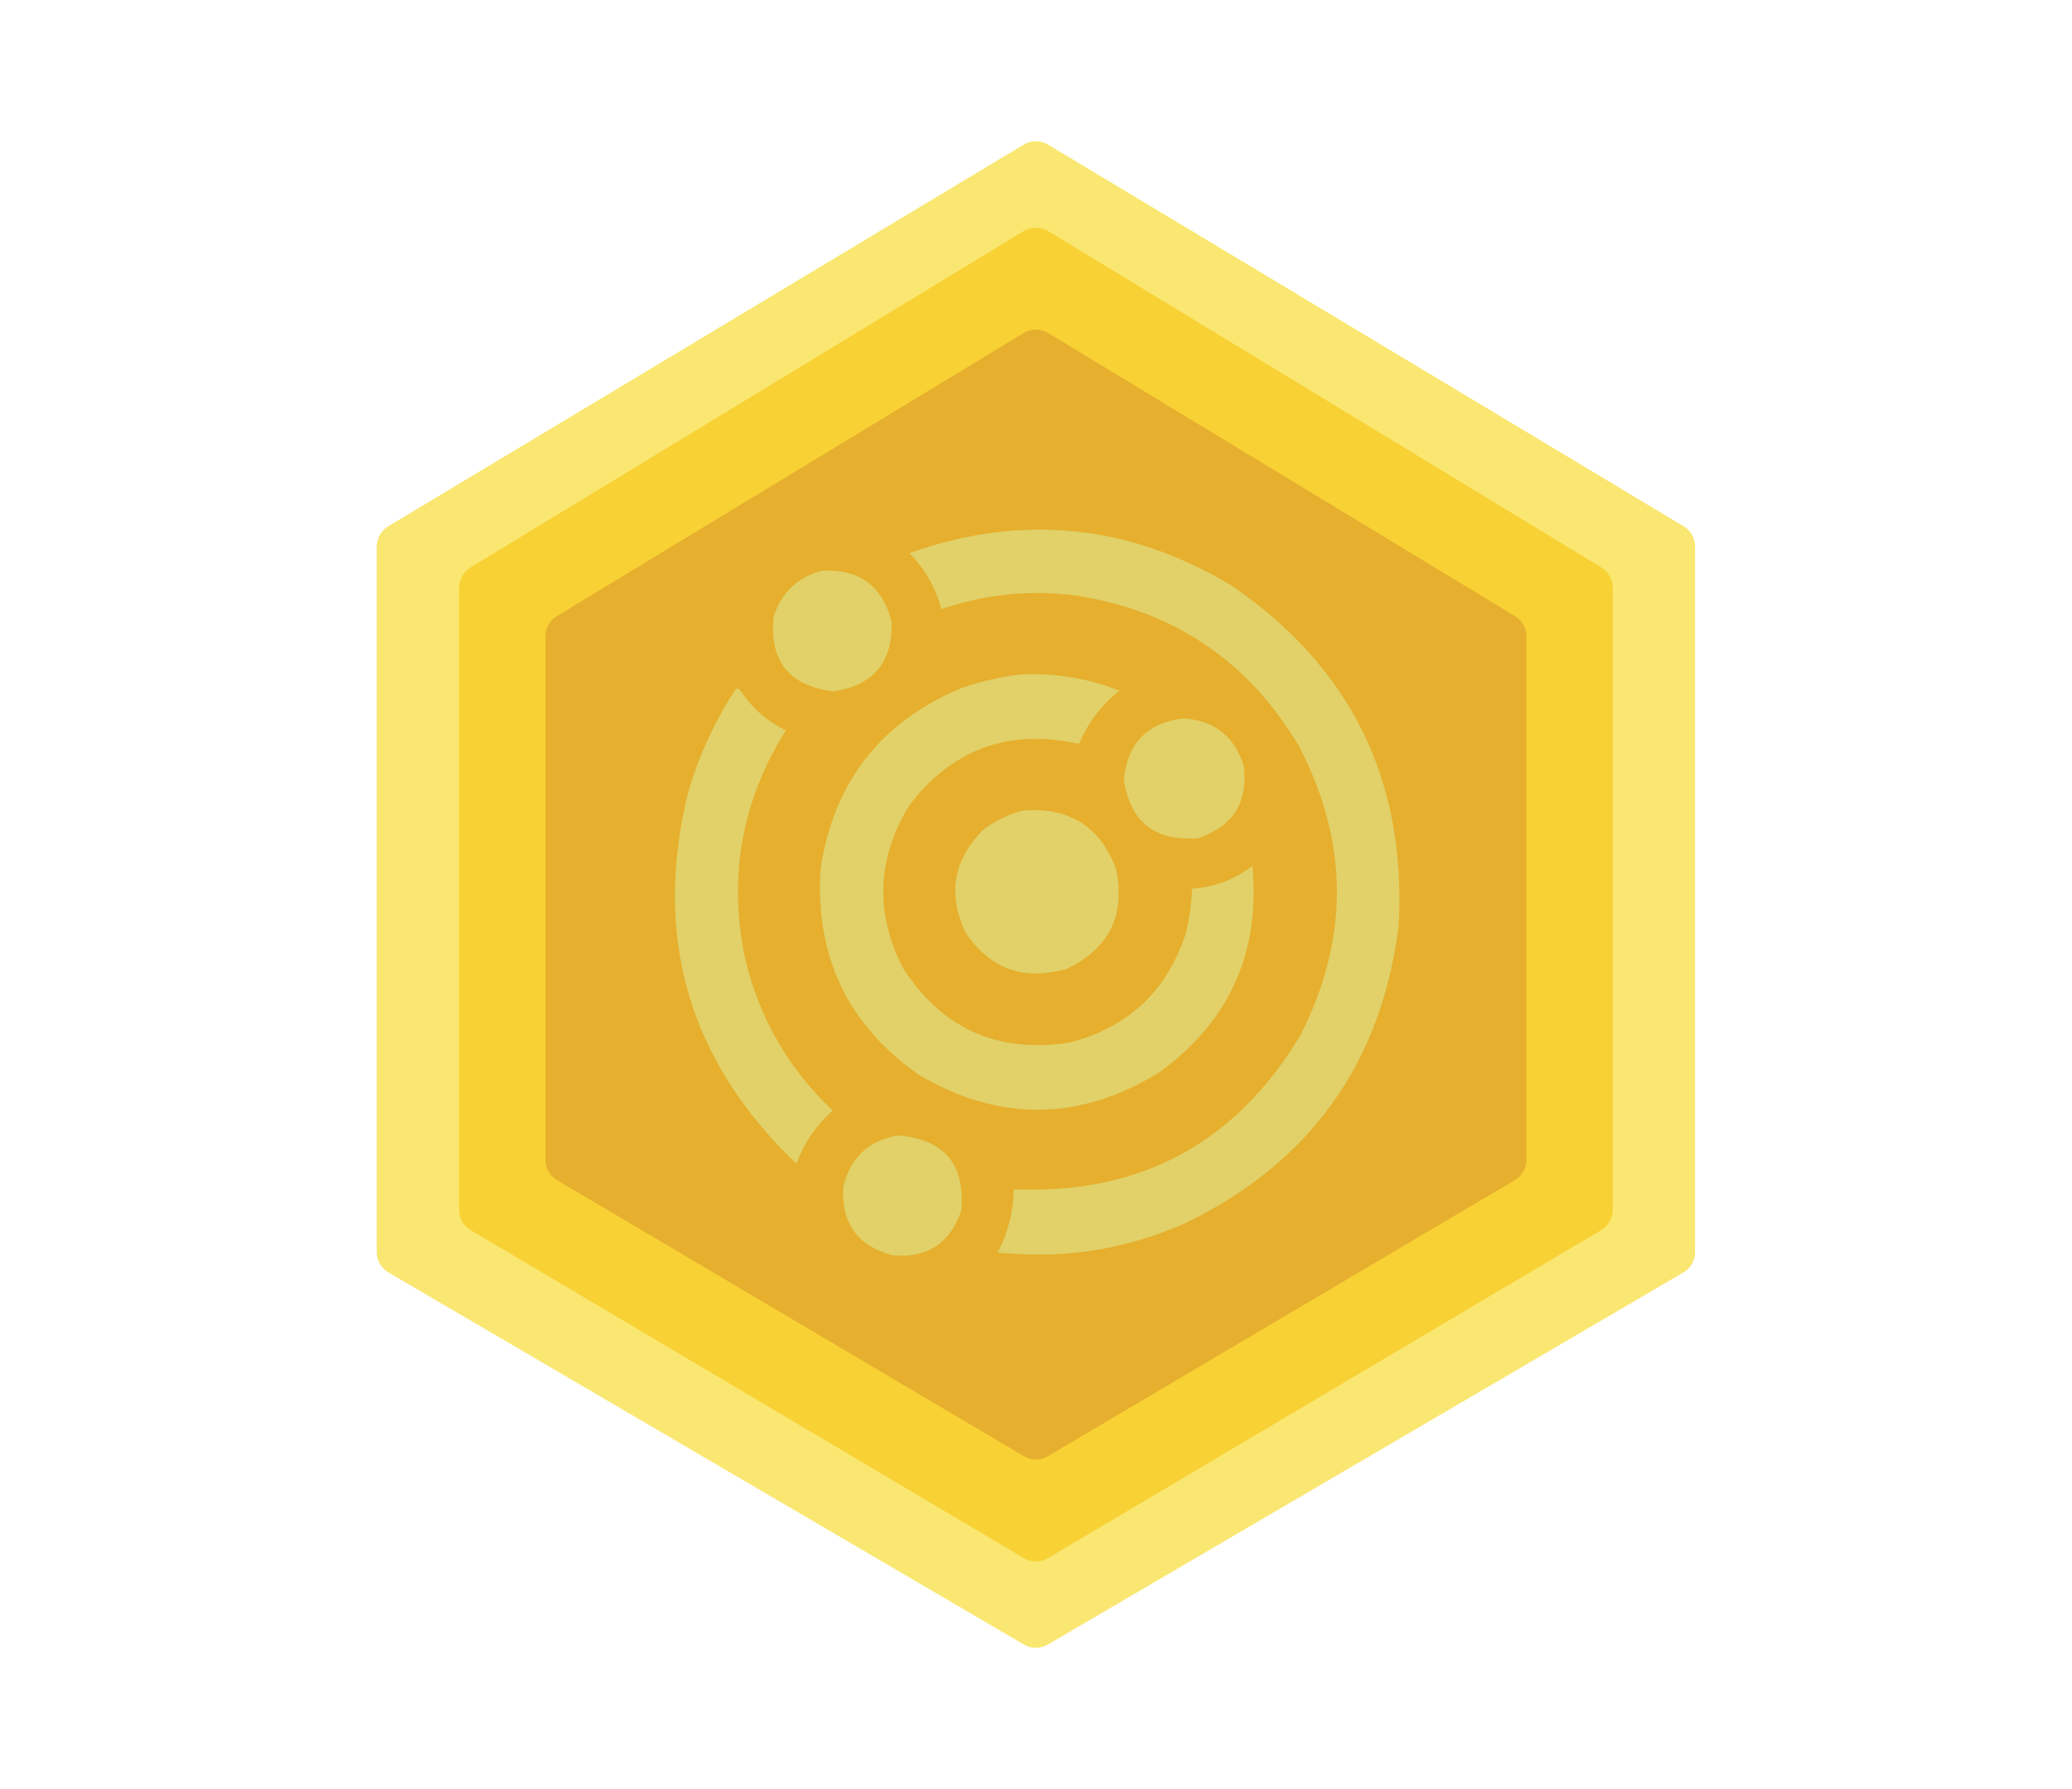 <svg width="440" height="380" viewBox="0 0 440 380" fill="none" xmlns="http://www.w3.org/2000/svg">
<path d="M80 265.945V116.082C80 114.327 80.92 112.7 82.425 111.796L217.408 30.714C218.993 29.762 220.973 29.762 222.557 30.714L357.54 111.796C359.045 112.7 359.965 114.327 359.965 116.082V265.945C359.965 267.72 359.024 269.362 357.493 270.259L222.509 349.315C220.949 350.228 219.017 350.228 217.456 349.315L82.473 270.259C80.941 269.362 80 267.72 80 265.945Z" fill="#FAE771"/>
<path d="M97.498 256.978V124.81C97.498 123.064 98.408 121.445 99.899 120.538L217.385 49.079C218.981 48.108 220.985 48.108 222.581 49.079L340.066 120.538C341.557 121.445 342.468 123.064 342.468 124.81V256.978C342.468 258.743 341.537 260.377 340.018 261.278L222.533 330.951C220.961 331.883 219.005 331.883 217.433 330.951L99.947 261.278C98.429 260.377 97.498 258.743 97.498 256.978Z" fill="#F8D135"/>
<path d="M115.829 246.354V135.15C115.829 133.403 116.741 131.782 118.236 130.876L217.39 70.735C218.983 69.769 220.982 69.769 222.575 70.735L321.73 130.876C323.224 131.782 324.136 133.403 324.136 135.15V246.354C324.136 248.121 323.203 249.757 321.682 250.657L222.528 309.294C220.958 310.223 219.007 310.223 217.438 309.294L118.283 250.657C116.762 249.757 115.829 248.121 115.829 246.354Z" fill="#E6AF2E"/>
<path fill-rule="evenodd" clip-rule="evenodd" d="M213.621 266.175C213.118 265.974 212.616 265.773 212.113 265.572C214.144 261.507 215.2 257.188 215.28 252.616C242.19 253.728 262.499 242.78 276.206 219.772C286.551 199.334 286.451 178.945 275.904 158.605C265.251 140.543 249.517 129.846 228.702 126.515C218.863 125.227 209.261 126.181 199.897 129.378C198.688 124.8 196.425 120.833 193.111 117.476C217.047 109.014 239.87 111.324 261.578 124.406C286.867 141.742 298.681 165.796 297.018 196.571C293.342 225.777 278.312 246.819 251.926 259.697C239.725 265.176 226.956 267.335 213.621 266.175Z" fill="#E1D168"/>
<path fill-rule="evenodd" clip-rule="evenodd" d="M174.411 121.242C182.42 120.763 187.397 124.379 189.341 132.089C189.585 140.735 185.413 145.656 176.824 146.854C167.445 145.589 163.273 140.266 164.307 130.884C165.972 125.855 169.34 122.641 174.411 121.242Z" fill="#E1D168"/>
<path fill-rule="evenodd" clip-rule="evenodd" d="M216.939 143.238C224.128 142.922 231.065 144.077 237.75 146.703C233.897 149.736 231.032 153.502 229.154 158.003C214.182 154.684 202.118 159.103 192.96 171.261C186.2 182.513 185.798 193.963 191.754 205.611C200.093 218.538 211.906 223.811 227.194 221.43C239.566 218.209 247.76 210.526 251.775 198.379C252.557 195.209 253.009 191.995 253.133 188.737C257.91 188.433 262.183 186.826 265.951 183.916C267.676 202.311 261.091 216.925 246.195 227.757C229.319 238.163 212.328 238.364 195.222 228.36C180.035 217.75 173.048 203.136 174.26 184.518C177.066 166.052 187.07 153.246 204.271 146.101C208.427 144.66 212.649 143.706 216.939 143.238Z" fill="#E1D168"/>
<path fill-rule="evenodd" clip-rule="evenodd" d="M156.314 146.251C156.772 146.255 157.123 146.455 157.37 146.854C159.776 150.462 162.943 153.224 166.87 155.14C157.448 170.169 154.583 186.39 158.274 203.803C161.314 216.359 167.497 227.056 176.824 235.893C173.298 239.012 170.734 242.778 169.133 247.192C146.176 225.272 138.535 198.857 146.21 167.946C148.534 160.191 151.902 152.959 156.314 146.251Z" fill="#E1D168"/>
<path fill-rule="evenodd" clip-rule="evenodd" d="M251.323 152.579C257.98 153.056 262.253 156.471 264.141 162.823C265.018 170.564 261.75 175.637 254.339 178.04C245.227 178.729 239.998 174.561 238.655 165.535C239.449 157.812 243.672 153.493 251.323 152.579Z" fill="#E1D168"/>
<path fill-rule="evenodd" clip-rule="evenodd" d="M217.24 172.164C226.971 171.37 233.556 175.488 236.996 184.518C239.045 194.335 235.576 201.416 226.59 205.761C217.489 208.416 210.3 205.855 205.025 198.077C201.186 189.902 202.442 182.621 208.795 176.232C211.35 174.302 214.165 172.947 217.24 172.164Z" fill="#E1D168"/>
<path fill-rule="evenodd" clip-rule="evenodd" d="M190.698 241.166C200.56 241.994 205.034 247.317 204.12 257.135C201.748 264.122 196.872 267.286 189.492 266.627C182.042 264.605 178.573 259.734 179.086 252.013C180.595 245.834 184.466 242.218 190.698 241.166Z" fill="#E1D168"/>
<path fill-rule="evenodd" clip-rule="evenodd" d="M212.113 265.572C212.616 265.773 213.118 265.974 213.621 266.175C212.986 266.265 212.383 266.164 211.811 265.873C211.848 265.691 211.949 265.59 212.113 265.572Z" fill="#E1D168"/>
</svg>
